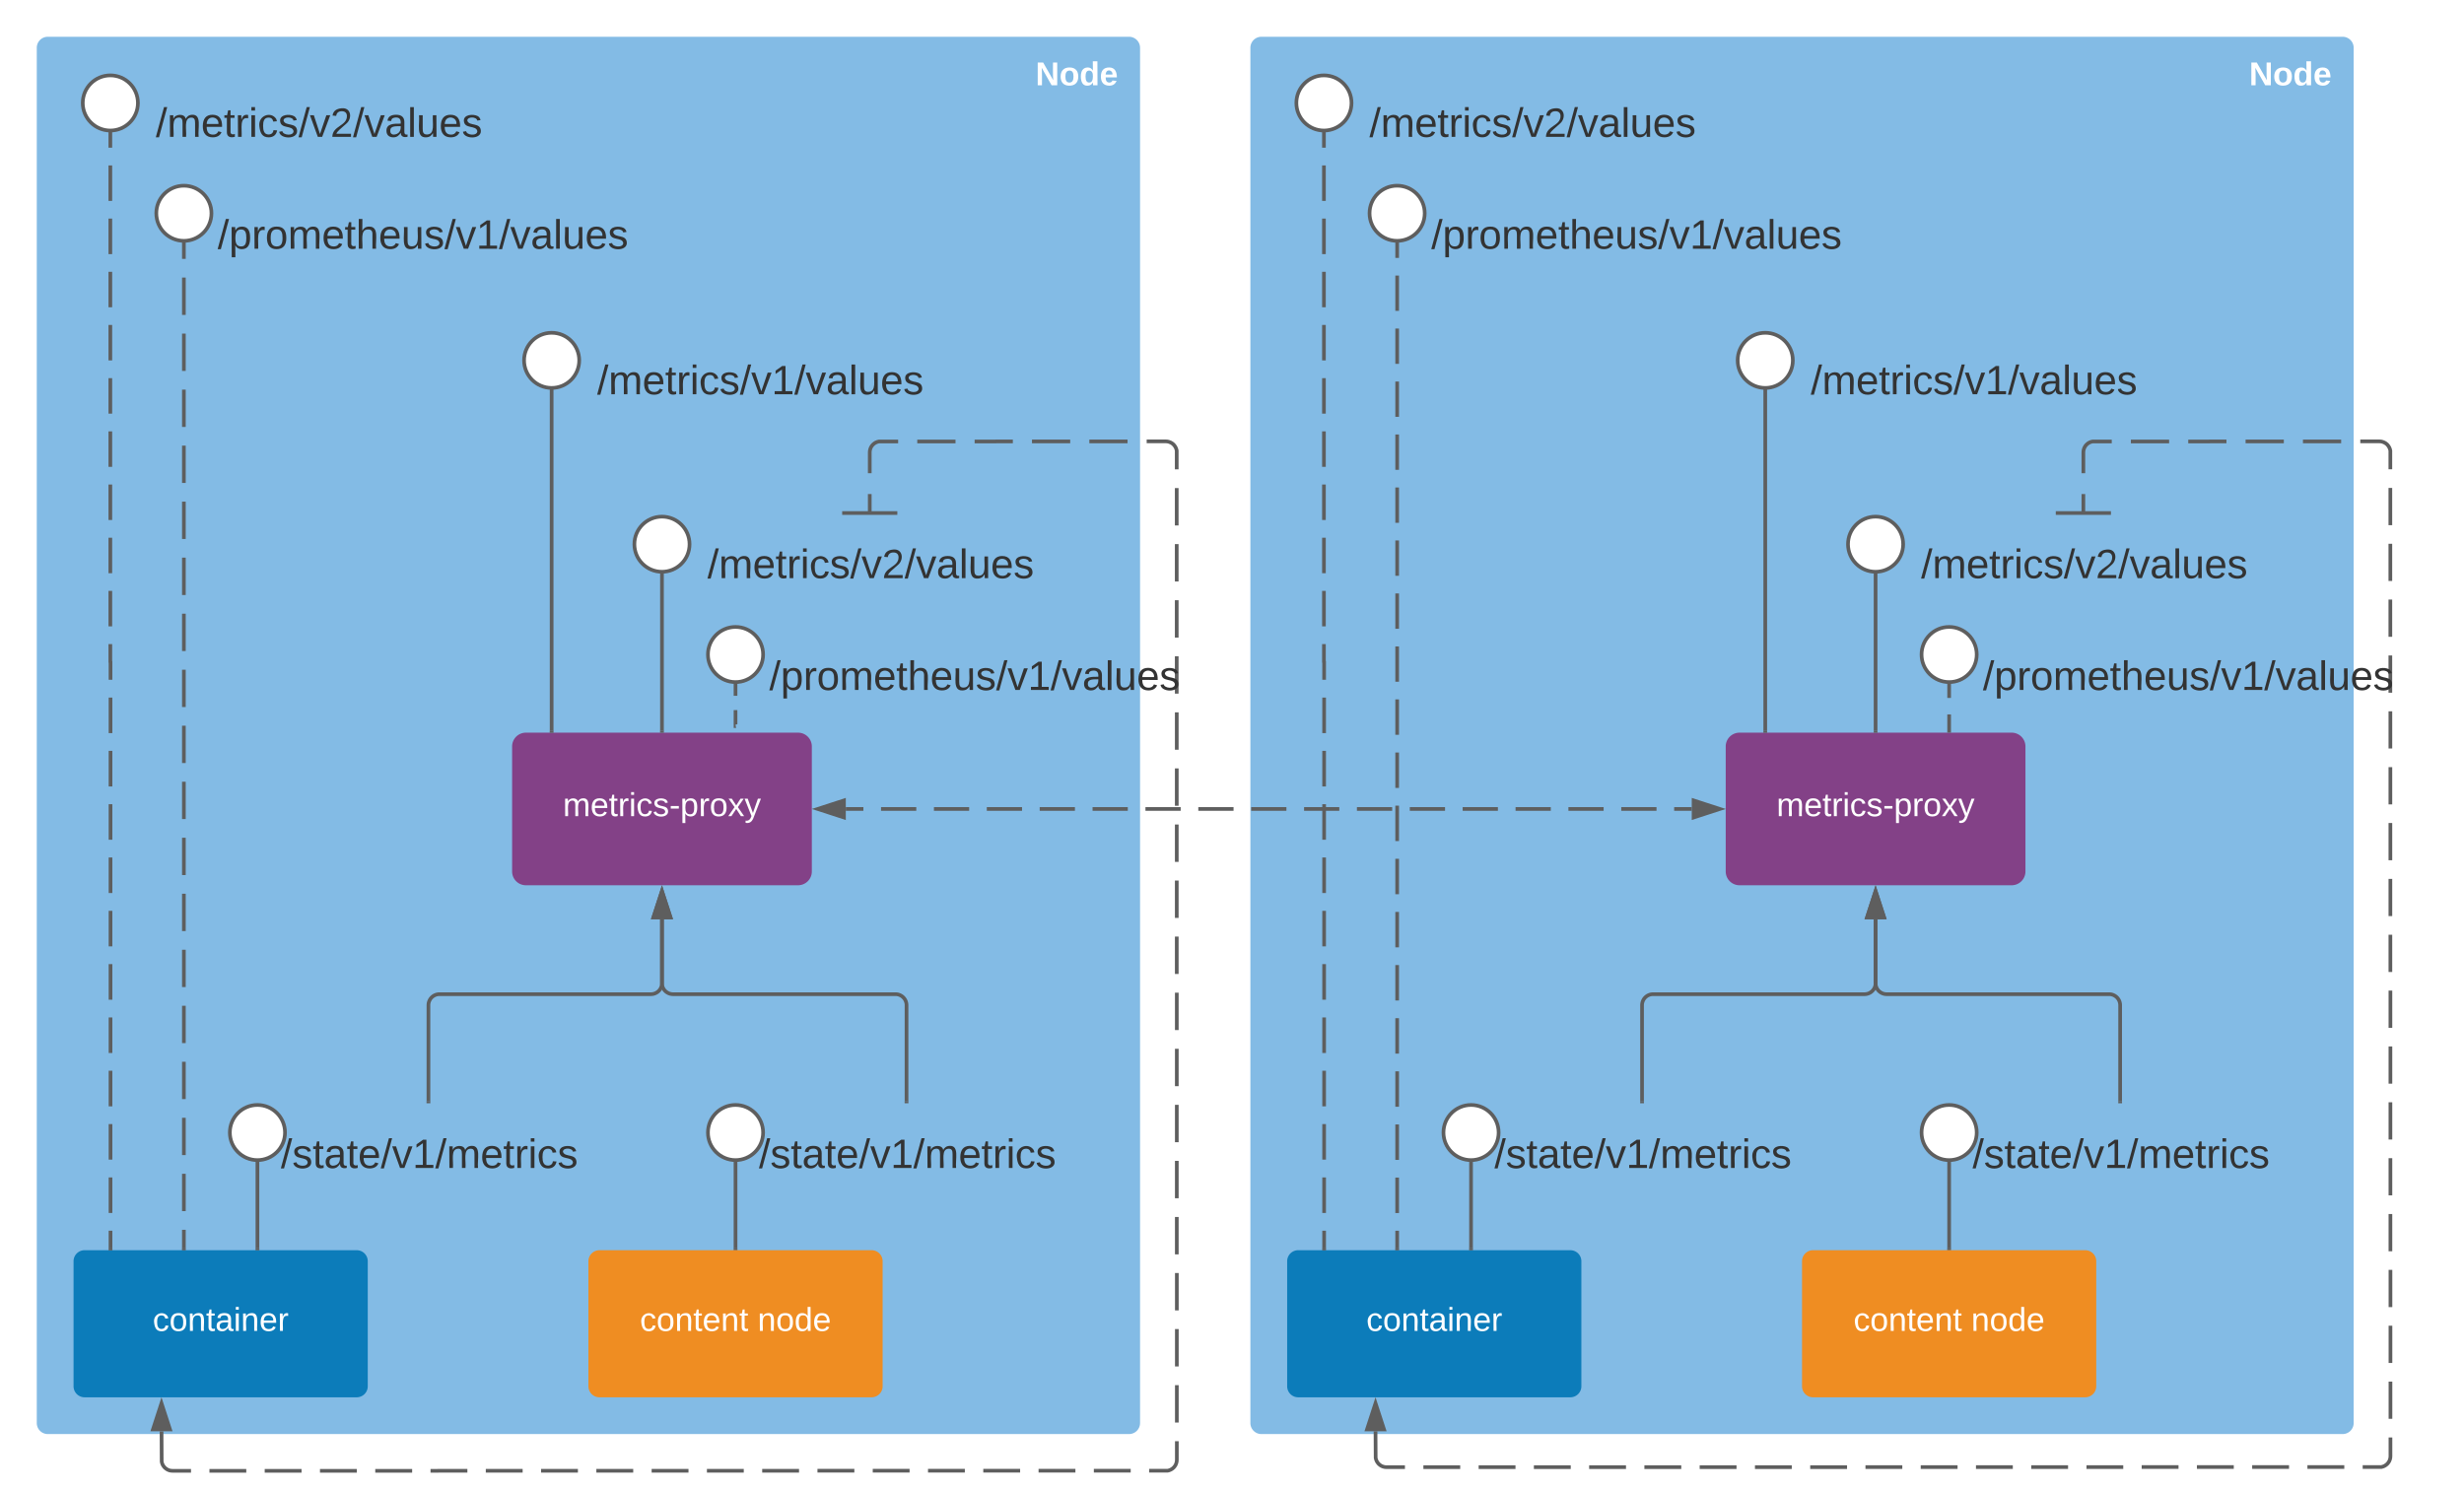 <svg xmlns="http://www.w3.org/2000/svg" xmlns:xlink="http://www.w3.org/1999/xlink" xmlns:lucid="lucid" width="1340" height="811"><g transform="translate(880 -60)" lucid:page-tab-id="0_0"><path d="M-1806.87 0h3677.74v1322.83h-3677.74z" fill="#fff"/><path d="M-860 86a6 6 0 0 1 6-6h588a6 6 0 0 1 6 6v748a6 6 0 0 1-6 6h-588a6 6 0 0 1-6-6z" stroke="#000" stroke-opacity="0" stroke-width="3" fill="#83bbe5"/><use xlink:href="#a" transform="matrix(1,0,0,1,-848,92) translate(531.15 14.4)"/><path d="M-200 86a6 6 0 0 1 6-6h588a6 6 0 0 1 6 6v748a6 6 0 0 1-6 6h-588a6 6 0 0 1-6-6z" stroke="#000" stroke-opacity="0" stroke-width="3" fill="#83bbe5"/><use xlink:href="#a" transform="matrix(1,0,0,1,-188,92) translate(531.15 14.4)"/><path d="M-180 746a6 6 0 0 1 6-6h148a6 6 0 0 1 6 6v68a6 6 0 0 1-6 6h-148a6 6 0 0 1-6-6z" stroke="#000" stroke-opacity="0" stroke-width="3" fill="#0c7cba"/><use xlink:href="#b" transform="matrix(1,0,0,1,-168,752) translate(31.05 31.9)"/><path d="M60 466a6 6 0 0 1 6-6h148a6 6 0 0 1 6 6v68a6 6 0 0 1-6 6H66a6 6 0 0 1-6-6z" stroke="#834187" stroke-width="3" fill="#834187"/><use xlink:href="#c" transform="matrix(1,0,0,1,72,472) translate(14.125 31.9)"/><path d="M180 666a6 6 0 0 1 6-6h174a6 6 0 0 1 6 6v48a6 6 0 0 1-6 6H186a6 6 0 0 1-6-6z" stroke="#000" stroke-opacity="0" stroke-width="3" fill="#fff" fill-opacity="0"/><use xlink:href="#d" transform="matrix(1,0,0,1,185,665) translate(7.728 30.278)"/><path d="M180 739.04v-48.37" stroke="#5e5e5e" stroke-width="2" fill="none"/><path d="M181 740.04h-2V739h2z" stroke="#5e5e5e" stroke-width=".05" fill="#5e5e5e"/><path d="M195 676c0 8.28-6.72 15-15 15-8.28 0-15-6.72-15-15 0-8.28 6.72-15 15-15 8.28 0 15 6.72 15 15z" stroke="#5e5e5e" stroke-width="2" fill="#fff"/><path d="M160 346a6 6 0 0 1 6-6h174a6 6 0 0 1 6 6v48a6 6 0 0 1-6 6H166a6 6 0 0 1-6-6z" stroke="#000" stroke-opacity="0" stroke-width="3" fill="#fff" fill-opacity="0"/><use xlink:href="#e" transform="matrix(1,0,0,1,165,345) translate(-0.265 29.444)"/><path d="M140 457.54v-86.87" stroke="#5e5e5e" stroke-width="2" fill="none"/><path d="M141 458.54h-2v-1.03h2z" stroke="#5e5e5e" stroke-width=".05" fill="#5e5e5e"/><path d="M155 356c0 8.28-6.72 15-15 15-8.28 0-15-6.72-15-15 0-8.28 6.72-15 15-15 8.28 0 15 6.72 15 15z" stroke="#5e5e5e" stroke-width="2" fill="#fff"/><path d="M-80 666a6 6 0 0 1 6-6h174a6 6 0 0 1 6 6v48a6 6 0 0 1-6 6H-74a6 6 0 0 1-6-6z" stroke="#000" stroke-opacity="0" stroke-width="3" fill="#fff" fill-opacity="0"/><use xlink:href="#d" transform="matrix(1,0,0,1,-75,665) translate(7.728 30.278)"/><path d="M-80 739.03v-39-9.35" stroke="#5e5e5e" stroke-width="2" fill="none"/><path d="M-79 740.03h-2V739h2z" stroke="#5e5e5e" stroke-width=".05" fill="#5e5e5e"/><path d="M-65 676c0 8.28-6.72 15-15 15-8.28 0-15-6.72-15-15 0-8.28 6.72-15 15-15 8.28 0 15 6.72 15 15z" stroke="#5e5e5e" stroke-width="2" fill="#fff"/><path d="M100 746a6 6 0 0 1 6-6h148a6 6 0 0 1 6 6v68a6 6 0 0 1-6 6H106a6 6 0 0 1-6-6z" stroke="#000" stroke-opacity="0" stroke-width="3" fill="#ef8d22"/><use xlink:href="#f" transform="matrix(1,0,0,1,112,752) translate(16 31.9)"/><use xlink:href="#g" transform="matrix(1,0,0,1,112,752) translate(80 31.9)"/><path d="M273 659.04v-52.3a6 6 0 0 0-6-6H146a6 6 0 0 1-6-6v-34.77" stroke="#5e5e5e" stroke-width="2" fill="none"/><path d="M274 660.04h-2V659h2z" stroke="#5e5e5e" stroke-width=".05" fill="#5e5e5e"/><path d="M140 544.7l4.64 14.27h-9.28z" stroke="#5e5e5e" stroke-width="2" fill="#5e5e5e"/><path d="M13 659.04v-52.3a6 6 0 0 1 6-6h115a6 6 0 0 0 6-6v-34.77" stroke="#5e5e5e" stroke-width="2" fill="none"/><path d="M14 660.04h-2V659h2z" stroke="#5e5e5e" stroke-width=".05" fill="#5e5e5e"/><path d="M140 544.7l4.64 14.27h-9.28z" stroke="#5e5e5e" stroke-width="2" fill="#5e5e5e"/><path d="M-140 106a6 6 0 0 1 6-6H40a6 6 0 0 1 6 6v48a6 6 0 0 1-6 6h-174a6 6 0 0 1-6-6z" stroke="#000" stroke-opacity="0" stroke-width="3" fill="#fff" fill-opacity="0"/><use xlink:href="#e" transform="matrix(1,0,0,1,-135,105) translate(-0.265 29.444)"/><path d="M-159.9 739.07v-9.67m0-9.67V700.4m0-9.66V671.4m0-9.66V642.4m0-9.66V613.4m0-9.66V584.4m0-9.66V555.4m0-9.66V526.4m0-9.66V497.4m0-9.65V468.4m0-9.65v-19.33m0-9.67v-9.69l-.02-.02h-.04l-.02-.02-.02-.02v-9.65m0-9.65v-19.3m0-9.63v-19.3m0-9.63v-19.3m0-9.63v-19.28m0-9.65v-19.3m0-9.63v-19.3m0-9.63v-19.28m0-9.64v-19.3m0-9.64v-19.3m0-9.63v-9.63" stroke="#5e5e5e" stroke-width="2" fill="none"/><path d="M-158.9 740.07h-2v-1.03h2z" stroke="#5e5e5e" stroke-width=".05" fill="#5e5e5e"/><path d="M-145 116c0 8.28-6.72 15-15 15-8.28 0-15-6.72-15-15 0-8.28 6.72-15 15-15 8.28 0 15 6.72 15 15z" stroke="#5e5e5e" stroke-width="2" fill="#fff"/><path d="M-840 746a6 6 0 0 1 6-6h148a6 6 0 0 1 6 6v68a6 6 0 0 1-6 6h-148a6 6 0 0 1-6-6z" stroke="#000" stroke-opacity="0" stroke-width="3" fill="#0c7cba"/><use xlink:href="#b" transform="matrix(1,0,0,1,-828,752) translate(31.05 31.9)"/><path d="M-600 466a6 6 0 0 1 6-6h148a6 6 0 0 1 6 6v68a6 6 0 0 1-6 6h-148a6 6 0 0 1-6-6z" stroke="#834187" stroke-width="3" fill="#834187"/><use xlink:href="#c" transform="matrix(1,0,0,1,-588,472) translate(14.125 31.9)"/><path d="M-480 666a6 6 0 0 1 6-6h174a6 6 0 0 1 6 6v48a6 6 0 0 1-6 6h-174a6 6 0 0 1-6-6z" stroke="#000" stroke-opacity="0" stroke-width="3" fill="#fff" fill-opacity="0"/><use xlink:href="#d" transform="matrix(1,0,0,1,-475,665) translate(7.728 30.278)"/><path d="M-480 739.04v-48.37" stroke="#5e5e5e" stroke-width="2" fill="none"/><path d="M-479 740.04h-2V739h2z" stroke="#5e5e5e" stroke-width=".05" fill="#5e5e5e"/><path d="M-465 676c0 8.28-6.72 15-15 15-8.28 0-15-6.72-15-15 0-8.28 6.72-15 15-15 8.28 0 15 6.72 15 15z" stroke="#5e5e5e" stroke-width="2" fill="#fff"/><path d="M-500 346a6 6 0 0 1 6-6h174a6 6 0 0 1 6 6v48a6 6 0 0 1-6 6h-174a6 6 0 0 1-6-6z" stroke="#000" stroke-opacity="0" stroke-width="3" fill="#fff" fill-opacity="0"/><use xlink:href="#e" transform="matrix(1,0,0,1,-495,345) translate(-0.265 29.444)"/><path d="M-520 457.54v-86.87" stroke="#5e5e5e" stroke-width="2" fill="none"/><path d="M-519 458.54h-2v-1.03h2z" stroke="#5e5e5e" stroke-width=".05" fill="#5e5e5e"/><path d="M-505 356c0 8.28-6.72 15-15 15-8.28 0-15-6.72-15-15 0-8.28 6.72-15 15-15 8.28 0 15 6.72 15 15z" stroke="#5e5e5e" stroke-width="2" fill="#fff"/><path d="M-740 666a6 6 0 0 1 6-6h174a6 6 0 0 1 6 6v48a6 6 0 0 1-6 6h-174a6 6 0 0 1-6-6z" stroke="#000" stroke-opacity="0" stroke-width="3" fill="#fff" fill-opacity="0"/><use xlink:href="#d" transform="matrix(1,0,0,1,-735,665) translate(7.728 30.278)"/><path d="M-740 739.03v-39-9.35" stroke="#5e5e5e" stroke-width="2" fill="none"/><path d="M-739 740.03h-2V739h2z" stroke="#5e5e5e" stroke-width=".05" fill="#5e5e5e"/><path d="M-725 676c0 8.28-6.72 15-15 15-8.28 0-15-6.72-15-15 0-8.28 6.72-15 15-15 8.28 0 15 6.72 15 15z" stroke="#5e5e5e" stroke-width="2" fill="#fff"/><path d="M-560 746a6 6 0 0 1 6-6h148a6 6 0 0 1 6 6v68a6 6 0 0 1-6 6h-148a6 6 0 0 1-6-6z" stroke="#000" stroke-opacity="0" stroke-width="3" fill="#ef8d22"/><use xlink:href="#f" transform="matrix(1,0,0,1,-548,752) translate(16 31.9)"/><use xlink:href="#g" transform="matrix(1,0,0,1,-548,752) translate(80 31.9)"/><path d="M-387 659.04v-52.3a6 6 0 0 0-6-6h-121a6 6 0 0 1-6-6v-34.77" stroke="#5e5e5e" stroke-width="2" fill="none"/><path d="M-386 660.04h-2V659h2z" stroke="#5e5e5e" stroke-width=".05" fill="#5e5e5e"/><path d="M-520 544.7l4.64 14.27h-9.28z" stroke="#5e5e5e" stroke-width="2" fill="#5e5e5e"/><path d="M-647 659.04v-52.3a6 6 0 0 1 6-6h115a6 6 0 0 0 6-6v-34.77" stroke="#5e5e5e" stroke-width="2" fill="none"/><path d="M-646 660.04h-2V659h2z" stroke="#5e5e5e" stroke-width=".05" fill="#5e5e5e"/><path d="M-520 544.7l4.64 14.27h-9.28z" stroke="#5e5e5e" stroke-width="2" fill="#5e5e5e"/><path d="M-800 106a6 6 0 0 1 6-6h174a6 6 0 0 1 6 6v48a6 6 0 0 1-6 6h-174a6 6 0 0 1-6-6z" stroke="#000" stroke-opacity="0" stroke-width="3" fill="#fff" fill-opacity="0"/><use xlink:href="#e" transform="matrix(1,0,0,1,-795,105) translate(-0.265 29.444)"/><path d="M-819.9 739.07v-9.67m0-9.67V700.4m0-9.66V671.4m0-9.66V642.4m0-9.66V613.4m0-9.66V584.4m0-9.66V555.4m0-9.66V526.4m0-9.66V497.4m0-9.65V468.4m0-9.65v-19.33m0-9.67v-9.69l-.02-.02h-.04l-.02-.02-.02-.02v-9.65m0-9.65v-19.3m0-9.63v-19.3m0-9.63v-19.3m0-9.63v-19.28m0-9.65v-19.3m0-9.63v-19.3m0-9.63v-19.28m0-9.64v-19.3m0-9.64v-19.3m0-9.63v-9.63" stroke="#5e5e5e" stroke-width="2" fill="none"/><path d="M-818.9 740.07h-2v-1.03h2z" stroke="#5e5e5e" stroke-width=".05" fill="#5e5e5e"/><path d="M-805 116c0 8.28-6.72 15-15 15-8.28 0-15-6.72-15-15 0-8.28 6.72-15 15-15 8.28 0 15 6.72 15 15z" stroke="#5e5e5e" stroke-width="2" fill="#fff"/><path d="M-407 340.04V328.7m0-11.33v-11.33l.07-.94.22-.92.35-.87.5-.8.6-.7.72-.62.8-.5.88-.35.9-.22h10.4m10.4 0h20.8m10.4 0l20.78-.02m10.4 0l20.8-.02m10.4 0h20.78m10.4-.02h10.4l.94.07.9.23.88.36.8.48.72.6.6.73.5.8.37.88.23.92v10.16m0 10.17v20.33m0 10.16v20.33m0 10.17v20.33m0 10.16v20.34m.02 10.17v20.34m0 10.16v20.33m0 10.17v20.32m0 10.17v20.32m0 10.16v20.33m.02 10.18v20.33m0 10.17v20.33m0 10.17v20.33m0 10.16v20.33m0 10.16v20.33m.02 10.15v20.33m0 10.17v20.33m0 10.16v20.33m0 10.17V854l-.07.94-.22.9-.35.88-.5.8-.6.72-.72.6-.8.5-.88.37-.9.23h-10.03m-10.02 0h-20.04m-10.03 0h-20.04m-10.03 0h-20.04m-10.02 0h-20.03m-10.02 0h-20.04m-10 0h-20.06m-10.02.02h-20.04m-10.02 0h-20.04m-10.02 0h-20.04m-10.02 0h-20.05m-10.03 0h-20.04m-10.02 0h-20.03m-10.02 0l-20.04.02m-10 0h-20.05m-10.03 0h-20.04m-10.02 0h-20.04m-10.02 0h-20.04m-10.02 0h-10.02l-.94-.06-.92-.2-.87-.37-.8-.5-.73-.6-.6-.72-.5-.8-.36-.87-.2-.9-.08-16.45M-422 339.04h30" stroke="#5e5e5e" stroke-width="2" fill="none"/><path d="M-792.18 823.22l4.63 14.26h-9.27z" stroke="#5e5e5e" stroke-width="2" fill="#5e5e5e"/><path d="M-780 166a6 6 0 0 1 6-6h248a6 6 0 0 1 6 6v48a6 6 0 0 1-6 6h-248a6 6 0 0 1-6-6z" stroke="#000" stroke-opacity="0" stroke-width="3" fill="#fff" fill-opacity="0"/><use xlink:href="#h" transform="matrix(1,0,0,1,-775,165) translate(13.364 30.278)"/><path d="M-120.18 739.05v-9.64m0-9.62V700.5m0-9.62V671.6m0-9.63V642.7m0-9.63V613.8m0-9.63V584.9m0-9.63V556m0-9.63V527.1m0-9.64V498.2m0-9.64V469.3m0-9.64V440.4m0-9.6v-19.2m0-9.6v-19.22m0-9.6v-19.22m0-9.6v-19.22m0-9.6v-19.22m0-9.6v-19.2m0-9.62v-19.2m0-9.62v-19.2m0-9.6v-9.62" stroke="#5e5e5e" stroke-width="2" fill="none"/><path d="M-119.18 740.05h-2v-1.03h2z" stroke="#5e5e5e" stroke-width=".05" fill="#5e5e5e"/><path d="M-105.2 176c0 8.28-6.7 15-15 15-8.27 0-15-6.72-15-15 0-8.3 6.73-15 15-15 8.3 0 15 6.7 15 15z" stroke="#5e5e5e" stroke-width="2" fill="#fff"/><path d="M-120 166a6 6 0 0 1 6-6h248a6 6 0 0 1 6 6v48a6 6 0 0 1-6 6h-248a6 6 0 0 1-6-6z" stroke="#000" stroke-opacity="0" stroke-width="3" fill="#fff" fill-opacity="0"/><use xlink:href="#h" transform="matrix(1,0,0,1,-115,165) translate(13.364 30.278)"/><path d="M-420.03 500h9.58m9.58 0h19.17m9.6 0h19.16m9.58 0h19.17m9.6 0h19.17m9.58 0h19.17m9.6 0h19.16m9.58 0h19.17m9.6 0h19.15m9.6 0h19.16m9.58 0h19.17m9.58 0h19.17m9.58 0h19.17m9.6 0h19.16m9.58 0H-7.9m9.6 0h19.16m9.6 0h9.57" stroke="#5e5e5e" stroke-width="2" fill="none"/><path d="M-435.3 500l14.27-4.64v9.28zM55.3 500l-14.27 4.64v-9.28z" stroke="#5e5e5e" stroke-width="2" fill="#5e5e5e"/><path d="M253 340.04V328.7m0-11.33v-11.33l.07-.94.22-.92.35-.87.5-.8.6-.7.72-.62.8-.5.88-.35.9-.22h10.4m10.4 0h20.8m10.4 0l20.78-.02m10.4 0l20.8-.02m10.4 0h20.78m10.4-.02H414l.94.07.9.23.88.36.8.48.72.6.6.73.5.8.37.88.23.92v10.13m0 10.12v20.26m0 10.14V376m0 10.12v20.26m0 10.12v20.26m.02 10.13v20.24m0 10.13v20.26m0 10.12v20.26m0 10.14v20.25m0 10.12v20.26m.02 10.12v20.26m0 10.13v20.24m0 10.13v20.26m0 10.13v20.25m0 10.14v20.25m.02 10.12v20.26m0 10.13v20.26m0 10.13v20.24m0 10.13V852l-.07.94-.22.9-.35.88-.5.8-.6.72-.72.6-.8.5-.88.37-.9.23H404.9m-10 0h-20.05m-10 0H344.8m-10 0h-20.05m-10 0h-20.04m-10.02.02H254.7m-10.02 0h-20.03m-10.02 0H194.6m-10.02 0h-20.03m-10.02 0H134.5m-10.02.02h-20.03m-10.02 0H74.4m-10.02 0H44.33m-10 0H14.27m-10 0h-20.05m-10 .02h-20.05m-10 0h-20.04m-10.02 0h-20.03m-10.03 0h-10.02l-.94-.07-.9-.22-.87-.35-.8-.5-.72-.6-.6-.72-.5-.8-.35-.88-.22-.9-.08-14.47M238 339.04h30" stroke="#5e5e5e" stroke-width="2" fill="none"/><path d="M-131.95 823.22l4.64 14.26h-9.28z" stroke="#5e5e5e" stroke-width="2" fill="#5e5e5e"/><path d="M-780 739.05V728.9m0-10.16v-20.3m0-10.17v-20.3m0-10.16v-20.3m0-10.16v-20.3m0-10.17v-20.3m0-10.16v-20.3m0-10.16v-20.3m0-10.16v-20.3m0-10.17v-20.3m0-10.15v-20.3m0-10.17v-20.3m0-10.16V363.3m0-10.15v-20.3m0-10.17v-20.3m0-10.16v-20.3m0-10.17v-20.3m0-10.16v-20.32m0-10.16v-10.15" stroke="#5e5e5e" stroke-width="2" fill="none"/><path d="M-779 740.05h-2v-1.03h2z" stroke="#5e5e5e" stroke-width=".05" fill="#5e5e5e"/><path d="M-765 176c0 8.28-6.72 15-15 15-8.28 0-15-6.72-15-15 0-8.28 6.72-15 15-15 8.28 0 15 6.72 15 15z" stroke="#5e5e5e" stroke-width="2" fill="#fff"/><path d="M-480 406a6 6 0 0 1 6-6h248a6 6 0 0 1 6 6v48a6 6 0 0 1-6 6h-248a6 6 0 0 1-6-6z" stroke="#000" stroke-opacity="0" stroke-width="3" fill="#fff" fill-opacity="0"/><use xlink:href="#h" transform="matrix(1,0,0,1,-475,405) translate(13.364 30.278)"/><path d="M-480 454v-7.77m0-7.78v-7.78" stroke="#5e5e5e" stroke-width="2" fill="none"/><path d="M-479.93 454.94l.22.9.03.1h-1.28v-2h1.02z" stroke="#5e5e5e" stroke-width=".05" fill="#5e5e5e"/><path d="M-465 416c0 8.28-6.72 15-15 15-8.28 0-15-6.72-15-15 0-8.28 6.72-15 15-15 8.28 0 15 6.72 15 15z" stroke="#5e5e5e" stroke-width="2" fill="#fff"/><path d="M180 406a6 6 0 0 1 6-6h248a6 6 0 0 1 6 6v48a6 6 0 0 1-6 6H186a6 6 0 0 1-6-6z" stroke="#000" stroke-opacity="0" stroke-width="3" fill="#fff" fill-opacity="0"/><use xlink:href="#h" transform="matrix(1,0,0,1,185,405) translate(13.364 30.278)"/><path d="M180 457.52v-8.95m0-8.95v-8.95M180 457.5v1.02" stroke="#5e5e5e" stroke-width="2" fill="none"/><path d="M195 416c0 8.28-6.72 15-15 15-8.28 0-15-6.72-15-15 0-8.28 6.72-15 15-15 8.28 0 15 6.72 15 15z" stroke="#5e5e5e" stroke-width="2" fill="#fff"/><path d="M100 246a6 6 0 0 1 6-6h174a6 6 0 0 1 6 6v48a6 6 0 0 1-6 6H106a6 6 0 0 1-6-6z" stroke="#000" stroke-opacity="0" stroke-width="3" fill="#fff" fill-opacity="0"/><use xlink:href="#i" transform="matrix(1,0,0,1,105,245) translate(-0.265 29.444)"/><path d="M80 457.57V270.67" stroke="#5e5e5e" stroke-width="2" fill="none"/><path d="M81 458.57h-2v-1.03h2z" stroke="#5e5e5e" stroke-width=".05" fill="#5e5e5e"/><path d="M95 256c0 8.3-6.72 15-15 15-8.28 0-15-6.7-15-15 0-8.28 6.72-15 15-15 8.28 0 15 6.72 15 15z" stroke="#5e5e5e" stroke-width="2" fill="#fff"/><path d="M-560 246a6 6 0 0 1 6-6h174a6 6 0 0 1 6 6v48a6 6 0 0 1-6 6h-174a6 6 0 0 1-6-6z" stroke="#000" stroke-opacity="0" stroke-width="3" fill="#fff" fill-opacity="0"/><use xlink:href="#i" transform="matrix(1,0,0,1,-555,245) translate(-0.265 29.444)"/><path d="M-580 457.57v-186.9" stroke="#5e5e5e" stroke-width="2" fill="none"/><path d="M-579 458.57h-2v-1.03h2z" stroke="#5e5e5e" stroke-width=".05" fill="#5e5e5e"/><path d="M-565 256c0 8.28-6.72 15-15 15-8.28 0-15-6.72-15-15 0-8.28 6.72-15 15-15 8.28 0 15 6.72 15 15z" stroke="#5e5e5e" stroke-width="2" fill="#fff"/><defs><path fill="#fff" d="M175 0L67-191c6 58 2 128 3 191H24v-248h59L193-55c-6-58-2-129-3-193h46V0h-61" id="j"/><path fill="#fff" d="M110-194c64 0 96 36 96 99 0 64-35 99-97 99-61 0-95-36-95-99 0-62 34-99 96-99zm-1 164c35 0 45-28 45-65 0-40-10-65-43-65-34 0-45 26-45 65 0 36 10 65 43 65" id="k"/><path fill="#fff" d="M88-194c31-1 46 15 58 34l-1-101h50l1 261h-48c-2-10 0-23-3-31C134-8 116 4 84 4 32 4 16-41 15-95c0-56 19-97 73-99zm17 164c33 0 40-30 41-66 1-37-9-64-41-64s-38 30-39 65c0 43 13 65 39 65" id="l"/><path fill="#fff" d="M185-48c-13 30-37 53-82 52C43 2 14-33 14-96s30-98 90-98c62 0 83 45 84 108H66c0 31 8 55 39 56 18 0 30-7 34-22zm-45-69c5-46-57-63-70-21-2 6-4 13-4 21h74" id="m"/><g id="a"><use transform="matrix(0.05,0,0,0.05,0,0)" xlink:href="#j"/><use transform="matrix(0.05,0,0,0.05,12.95,0)" xlink:href="#k"/><use transform="matrix(0.05,0,0,0.05,23.9,0)" xlink:href="#l"/><use transform="matrix(0.05,0,0,0.05,34.85,0)" xlink:href="#m"/></g><path fill="#fff" d="M96-169c-40 0-48 33-48 73s9 75 48 75c24 0 41-14 43-38l32 2c-6 37-31 61-74 61-59 0-76-41-82-99-10-93 101-131 147-64 4 7 5 14 7 22l-32 3c-4-21-16-35-41-35" id="n"/><path fill="#fff" d="M100-194c62-1 85 37 85 99 1 63-27 99-86 99S16-35 15-95c0-66 28-99 85-99zM99-20c44 1 53-31 53-75 0-43-8-75-51-75s-53 32-53 75 10 74 51 75" id="o"/><path fill="#fff" d="M117-194c89-4 53 116 60 194h-32v-121c0-31-8-49-39-48C34-167 62-67 57 0H25l-1-190h30c1 10-1 24 2 32 11-22 29-35 61-36" id="p"/><path fill="#fff" d="M59-47c-2 24 18 29 38 22v24C64 9 27 4 27-40v-127H5v-23h24l9-43h21v43h35v23H59v120" id="q"/><path fill="#fff" d="M141-36C126-15 110 5 73 4 37 3 15-17 15-53c-1-64 63-63 125-63 3-35-9-54-41-54-24 1-41 7-42 31l-33-3c5-37 33-52 76-52 45 0 72 20 72 64v82c-1 20 7 32 28 27v20c-31 9-61-2-59-35zM48-53c0 20 12 33 32 33 41-3 63-29 60-74-43 2-92-5-92 41" id="r"/><path fill="#fff" d="M24-231v-30h32v30H24zM24 0v-190h32V0H24" id="s"/><path fill="#fff" d="M100-194c63 0 86 42 84 106H49c0 40 14 67 53 68 26 1 43-12 49-29l28 8c-11 28-37 45-77 45C44 4 14-33 15-96c1-61 26-98 85-98zm52 81c6-60-76-77-97-28-3 7-6 17-6 28h103" id="t"/><path fill="#fff" d="M114-163C36-179 61-72 57 0H25l-1-190h30c1 12-1 29 2 39 6-27 23-49 58-41v29" id="u"/><g id="b"><use transform="matrix(0.05,0,0,0.05,0,0)" xlink:href="#n"/><use transform="matrix(0.05,0,0,0.05,9,0)" xlink:href="#o"/><use transform="matrix(0.05,0,0,0.05,19,0)" xlink:href="#p"/><use transform="matrix(0.05,0,0,0.05,29,0)" xlink:href="#q"/><use transform="matrix(0.05,0,0,0.05,34,0)" xlink:href="#r"/><use transform="matrix(0.05,0,0,0.05,44,0)" xlink:href="#s"/><use transform="matrix(0.05,0,0,0.05,47.95,0)" xlink:href="#p"/><use transform="matrix(0.05,0,0,0.05,57.95,0)" xlink:href="#t"/><use transform="matrix(0.05,0,0,0.05,67.95,0)" xlink:href="#u"/></g><path fill="#fff" d="M210-169c-67 3-38 105-44 169h-31v-121c0-29-5-50-35-48C34-165 62-65 56 0H25l-1-190h30c1 10-1 24 2 32 10-44 99-50 107 0 11-21 27-35 58-36 85-2 47 119 55 194h-31v-121c0-29-5-49-35-48" id="v"/><path fill="#fff" d="M135-143c-3-34-86-38-87 0 15 53 115 12 119 90S17 21 10-45l28-5c4 36 97 45 98 0-10-56-113-15-118-90-4-57 82-63 122-42 12 7 21 19 24 35" id="w"/><path fill="#fff" d="M16-82v-28h88v28H16" id="x"/><path fill="#fff" d="M115-194c55 1 70 41 70 98S169 2 115 4C84 4 66-9 55-30l1 105H24l-1-265h31l2 30c10-21 28-34 59-34zm-8 174c40 0 45-34 45-75s-6-73-45-74c-42 0-51 32-51 76 0 43 10 73 51 73" id="y"/><path fill="#fff" d="M141 0L90-78 38 0H4l68-98-65-92h35l48 74 47-74h35l-64 92 68 98h-35" id="z"/><path fill="#fff" d="M179-190L93 31C79 59 56 82 12 73V49c39 6 53-20 64-50L1-190h34L92-34l54-156h33" id="A"/><g id="c"><use transform="matrix(0.05,0,0,0.05,0,0)" xlink:href="#v"/><use transform="matrix(0.05,0,0,0.05,14.95,0)" xlink:href="#t"/><use transform="matrix(0.05,0,0,0.05,24.95,0)" xlink:href="#q"/><use transform="matrix(0.05,0,0,0.05,29.95,0)" xlink:href="#u"/><use transform="matrix(0.05,0,0,0.05,35.9,0)" xlink:href="#s"/><use transform="matrix(0.05,0,0,0.05,39.85,0)" xlink:href="#n"/><use transform="matrix(0.05,0,0,0.05,48.85,0)" xlink:href="#w"/><use transform="matrix(0.05,0,0,0.05,57.85,0)" xlink:href="#x"/><use transform="matrix(0.05,0,0,0.05,63.8,0)" xlink:href="#y"/><use transform="matrix(0.05,0,0,0.05,73.8,0)" xlink:href="#u"/><use transform="matrix(0.05,0,0,0.05,79.75,0)" xlink:href="#o"/><use transform="matrix(0.05,0,0,0.05,89.75,0)" xlink:href="#z"/><use transform="matrix(0.05,0,0,0.05,98.75,0)" xlink:href="#A"/></g><path fill="#333" d="M0 4l72-265h28L28 4H0" id="B"/><path fill="#333" d="M135-143c-3-34-86-38-87 0 15 53 115 12 119 90S17 21 10-45l28-5c4 36 97 45 98 0-10-56-113-15-118-90-4-57 82-63 122-42 12 7 21 19 24 35" id="C"/><path fill="#333" d="M59-47c-2 24 18 29 38 22v24C64 9 27 4 27-40v-127H5v-23h24l9-43h21v43h35v23H59v120" id="D"/><path fill="#333" d="M141-36C126-15 110 5 73 4 37 3 15-17 15-53c-1-64 63-63 125-63 3-35-9-54-41-54-24 1-41 7-42 31l-33-3c5-37 33-52 76-52 45 0 72 20 72 64v82c-1 20 7 32 28 27v20c-31 9-61-2-59-35zM48-53c0 20 12 33 32 33 41-3 63-29 60-74-43 2-92-5-92 41" id="E"/><path fill="#333" d="M100-194c63 0 86 42 84 106H49c0 40 14 67 53 68 26 1 43-12 49-29l28 8c-11 28-37 45-77 45C44 4 14-33 15-96c1-61 26-98 85-98zm52 81c6-60-76-77-97-28-3 7-6 17-6 28h103" id="F"/><path fill="#333" d="M108 0H70L1-190h34L89-25l56-165h34" id="G"/><path fill="#333" d="M27 0v-27h64v-190l-56 39v-29l58-41h29v221h61V0H27" id="H"/><path fill="#333" d="M210-169c-67 3-38 105-44 169h-31v-121c0-29-5-50-35-48C34-165 62-65 56 0H25l-1-190h30c1 10-1 24 2 32 10-44 99-50 107 0 11-21 27-35 58-36 85-2 47 119 55 194h-31v-121c0-29-5-49-35-48" id="I"/><path fill="#333" d="M114-163C36-179 61-72 57 0H25l-1-190h30c1 12-1 29 2 39 6-27 23-49 58-41v29" id="J"/><path fill="#333" d="M24-231v-30h32v30H24zM24 0v-190h32V0H24" id="K"/><path fill="#333" d="M96-169c-40 0-48 33-48 73s9 75 48 75c24 0 41-14 43-38l32 2c-6 37-31 61-74 61-59 0-76-41-82-99-10-93 101-131 147-64 4 7 5 14 7 22l-32 3c-4-21-16-35-41-35" id="L"/><g id="d"><use transform="matrix(0.062,0,0,0.062,0,0)" xlink:href="#B"/><use transform="matrix(0.062,0,0,0.062,6.173,0)" xlink:href="#C"/><use transform="matrix(0.062,0,0,0.062,17.284,0)" xlink:href="#D"/><use transform="matrix(0.062,0,0,0.062,23.457,0)" xlink:href="#E"/><use transform="matrix(0.062,0,0,0.062,35.802,0)" xlink:href="#D"/><use transform="matrix(0.062,0,0,0.062,41.975,0)" xlink:href="#F"/><use transform="matrix(0.062,0,0,0.062,54.321,0)" xlink:href="#B"/><use transform="matrix(0.062,0,0,0.062,60.494,0)" xlink:href="#G"/><use transform="matrix(0.062,0,0,0.062,71.605,0)" xlink:href="#H"/><use transform="matrix(0.062,0,0,0.062,83.951,0)" xlink:href="#B"/><use transform="matrix(0.062,0,0,0.062,90.123,0)" xlink:href="#I"/><use transform="matrix(0.062,0,0,0.062,108.58,0)" xlink:href="#F"/><use transform="matrix(0.062,0,0,0.062,120.926,0)" xlink:href="#D"/><use transform="matrix(0.062,0,0,0.062,127.099,0)" xlink:href="#J"/><use transform="matrix(0.062,0,0,0.062,134.444,0)" xlink:href="#K"/><use transform="matrix(0.062,0,0,0.062,139.321,0)" xlink:href="#L"/><use transform="matrix(0.062,0,0,0.062,150.432,0)" xlink:href="#C"/></g><path fill="#333" d="M101-251c82-7 93 87 43 132L82-64C71-53 59-42 53-27h129V0H18c2-99 128-94 128-182 0-28-16-43-45-43s-46 15-49 41l-32-3c6-41 34-60 81-64" id="M"/><path fill="#333" d="M24 0v-261h32V0H24" id="N"/><path fill="#333" d="M84 4C-5 8 30-112 23-190h32v120c0 31 7 50 39 49 72-2 45-101 50-169h31l1 190h-30c-1-10 1-25-2-33-11 22-28 36-60 37" id="O"/><g id="e"><use transform="matrix(0.062,0,0,0.062,0,0)" xlink:href="#B"/><use transform="matrix(0.062,0,0,0.062,6.173,0)" xlink:href="#I"/><use transform="matrix(0.062,0,0,0.062,24.63,0)" xlink:href="#F"/><use transform="matrix(0.062,0,0,0.062,36.975,0)" xlink:href="#D"/><use transform="matrix(0.062,0,0,0.062,43.148,0)" xlink:href="#J"/><use transform="matrix(0.062,0,0,0.062,50.494,0)" xlink:href="#K"/><use transform="matrix(0.062,0,0,0.062,55.37,0)" xlink:href="#L"/><use transform="matrix(0.062,0,0,0.062,66.481,0)" xlink:href="#C"/><use transform="matrix(0.062,0,0,0.062,77.593,0)" xlink:href="#B"/><use transform="matrix(0.062,0,0,0.062,83.765,0)" xlink:href="#G"/><use transform="matrix(0.062,0,0,0.062,94.877,0)" xlink:href="#M"/><use transform="matrix(0.062,0,0,0.062,107.222,0)" xlink:href="#B"/><use transform="matrix(0.062,0,0,0.062,113.395,0)" xlink:href="#G"/><use transform="matrix(0.062,0,0,0.062,124.506,0)" xlink:href="#E"/><use transform="matrix(0.062,0,0,0.062,136.852,0)" xlink:href="#N"/><use transform="matrix(0.062,0,0,0.062,141.728,0)" xlink:href="#O"/><use transform="matrix(0.062,0,0,0.062,154.074,0)" xlink:href="#F"/><use transform="matrix(0.062,0,0,0.062,166.42,0)" xlink:href="#C"/></g><g id="f"><use transform="matrix(0.05,0,0,0.05,0,0)" xlink:href="#n"/><use transform="matrix(0.05,0,0,0.05,9,0)" xlink:href="#o"/><use transform="matrix(0.05,0,0,0.05,19,0)" xlink:href="#p"/><use transform="matrix(0.05,0,0,0.05,29,0)" xlink:href="#q"/><use transform="matrix(0.05,0,0,0.05,34,0)" xlink:href="#t"/><use transform="matrix(0.05,0,0,0.05,44,0)" xlink:href="#p"/><use transform="matrix(0.05,0,0,0.05,54,0)" xlink:href="#q"/></g><path fill="#fff" d="M85-194c31 0 48 13 60 33l-1-100h32l1 261h-30c-2-10 0-23-3-31C134-8 116 4 85 4 32 4 16-35 15-94c0-66 23-100 70-100zm9 24c-40 0-46 34-46 75 0 40 6 74 45 74 42 0 51-32 51-76 0-42-9-74-50-73" id="P"/><g id="g"><use transform="matrix(0.05,0,0,0.05,0,0)" xlink:href="#p"/><use transform="matrix(0.05,0,0,0.05,10,0)" xlink:href="#o"/><use transform="matrix(0.05,0,0,0.05,20,0)" xlink:href="#P"/><use transform="matrix(0.05,0,0,0.05,30,0)" xlink:href="#t"/></g><path fill="#333" d="M115-194c55 1 70 41 70 98S169 2 115 4C84 4 66-9 55-30l1 105H24l-1-265h31l2 30c10-21 28-34 59-34zm-8 174c40 0 45-34 45-75s-6-73-45-74c-42 0-51 32-51 76 0 43 10 73 51 73" id="Q"/><path fill="#333" d="M100-194c62-1 85 37 85 99 1 63-27 99-86 99S16-35 15-95c0-66 28-99 85-99zM99-20c44 1 53-31 53-75 0-43-8-75-51-75s-53 32-53 75 10 74 51 75" id="R"/><path fill="#333" d="M106-169C34-169 62-67 57 0H25v-261h32l-1 103c12-21 28-36 61-36 89 0 53 116 60 194h-32v-121c2-32-8-49-39-48" id="S"/><g id="h"><use transform="matrix(0.062,0,0,0.062,0,0)" xlink:href="#B"/><use transform="matrix(0.062,0,0,0.062,6.173,0)" xlink:href="#Q"/><use transform="matrix(0.062,0,0,0.062,18.519,0)" xlink:href="#J"/><use transform="matrix(0.062,0,0,0.062,25.864,0)" xlink:href="#R"/><use transform="matrix(0.062,0,0,0.062,38.21,0)" xlink:href="#I"/><use transform="matrix(0.062,0,0,0.062,56.667,0)" xlink:href="#F"/><use transform="matrix(0.062,0,0,0.062,69.012,0)" xlink:href="#D"/><use transform="matrix(0.062,0,0,0.062,75.185,0)" xlink:href="#S"/><use transform="matrix(0.062,0,0,0.062,87.531,0)" xlink:href="#F"/><use transform="matrix(0.062,0,0,0.062,99.877,0)" xlink:href="#O"/><use transform="matrix(0.062,0,0,0.062,112.222,0)" xlink:href="#C"/><use transform="matrix(0.062,0,0,0.062,123.333,0)" xlink:href="#B"/><use transform="matrix(0.062,0,0,0.062,129.506,0)" xlink:href="#G"/><use transform="matrix(0.062,0,0,0.062,140.617,0)" xlink:href="#H"/><use transform="matrix(0.062,0,0,0.062,152.963,0)" xlink:href="#B"/><use transform="matrix(0.062,0,0,0.062,159.136,0)" xlink:href="#G"/><use transform="matrix(0.062,0,0,0.062,170.247,0)" xlink:href="#E"/><use transform="matrix(0.062,0,0,0.062,182.593,0)" xlink:href="#N"/><use transform="matrix(0.062,0,0,0.062,187.469,0)" xlink:href="#O"/><use transform="matrix(0.062,0,0,0.062,199.815,0)" xlink:href="#F"/><use transform="matrix(0.062,0,0,0.062,212.16,0)" xlink:href="#C"/></g><g id="i"><use transform="matrix(0.062,0,0,0.062,0,0)" xlink:href="#B"/><use transform="matrix(0.062,0,0,0.062,6.173,0)" xlink:href="#I"/><use transform="matrix(0.062,0,0,0.062,24.63,0)" xlink:href="#F"/><use transform="matrix(0.062,0,0,0.062,36.975,0)" xlink:href="#D"/><use transform="matrix(0.062,0,0,0.062,43.148,0)" xlink:href="#J"/><use transform="matrix(0.062,0,0,0.062,50.494,0)" xlink:href="#K"/><use transform="matrix(0.062,0,0,0.062,55.37,0)" xlink:href="#L"/><use transform="matrix(0.062,0,0,0.062,66.481,0)" xlink:href="#C"/><use transform="matrix(0.062,0,0,0.062,77.593,0)" xlink:href="#B"/><use transform="matrix(0.062,0,0,0.062,83.765,0)" xlink:href="#G"/><use transform="matrix(0.062,0,0,0.062,94.877,0)" xlink:href="#H"/><use transform="matrix(0.062,0,0,0.062,107.222,0)" xlink:href="#B"/><use transform="matrix(0.062,0,0,0.062,113.395,0)" xlink:href="#G"/><use transform="matrix(0.062,0,0,0.062,124.506,0)" xlink:href="#E"/><use transform="matrix(0.062,0,0,0.062,136.852,0)" xlink:href="#N"/><use transform="matrix(0.062,0,0,0.062,141.728,0)" xlink:href="#O"/><use transform="matrix(0.062,0,0,0.062,154.074,0)" xlink:href="#F"/><use transform="matrix(0.062,0,0,0.062,166.42,0)" xlink:href="#C"/></g></defs></g></svg>